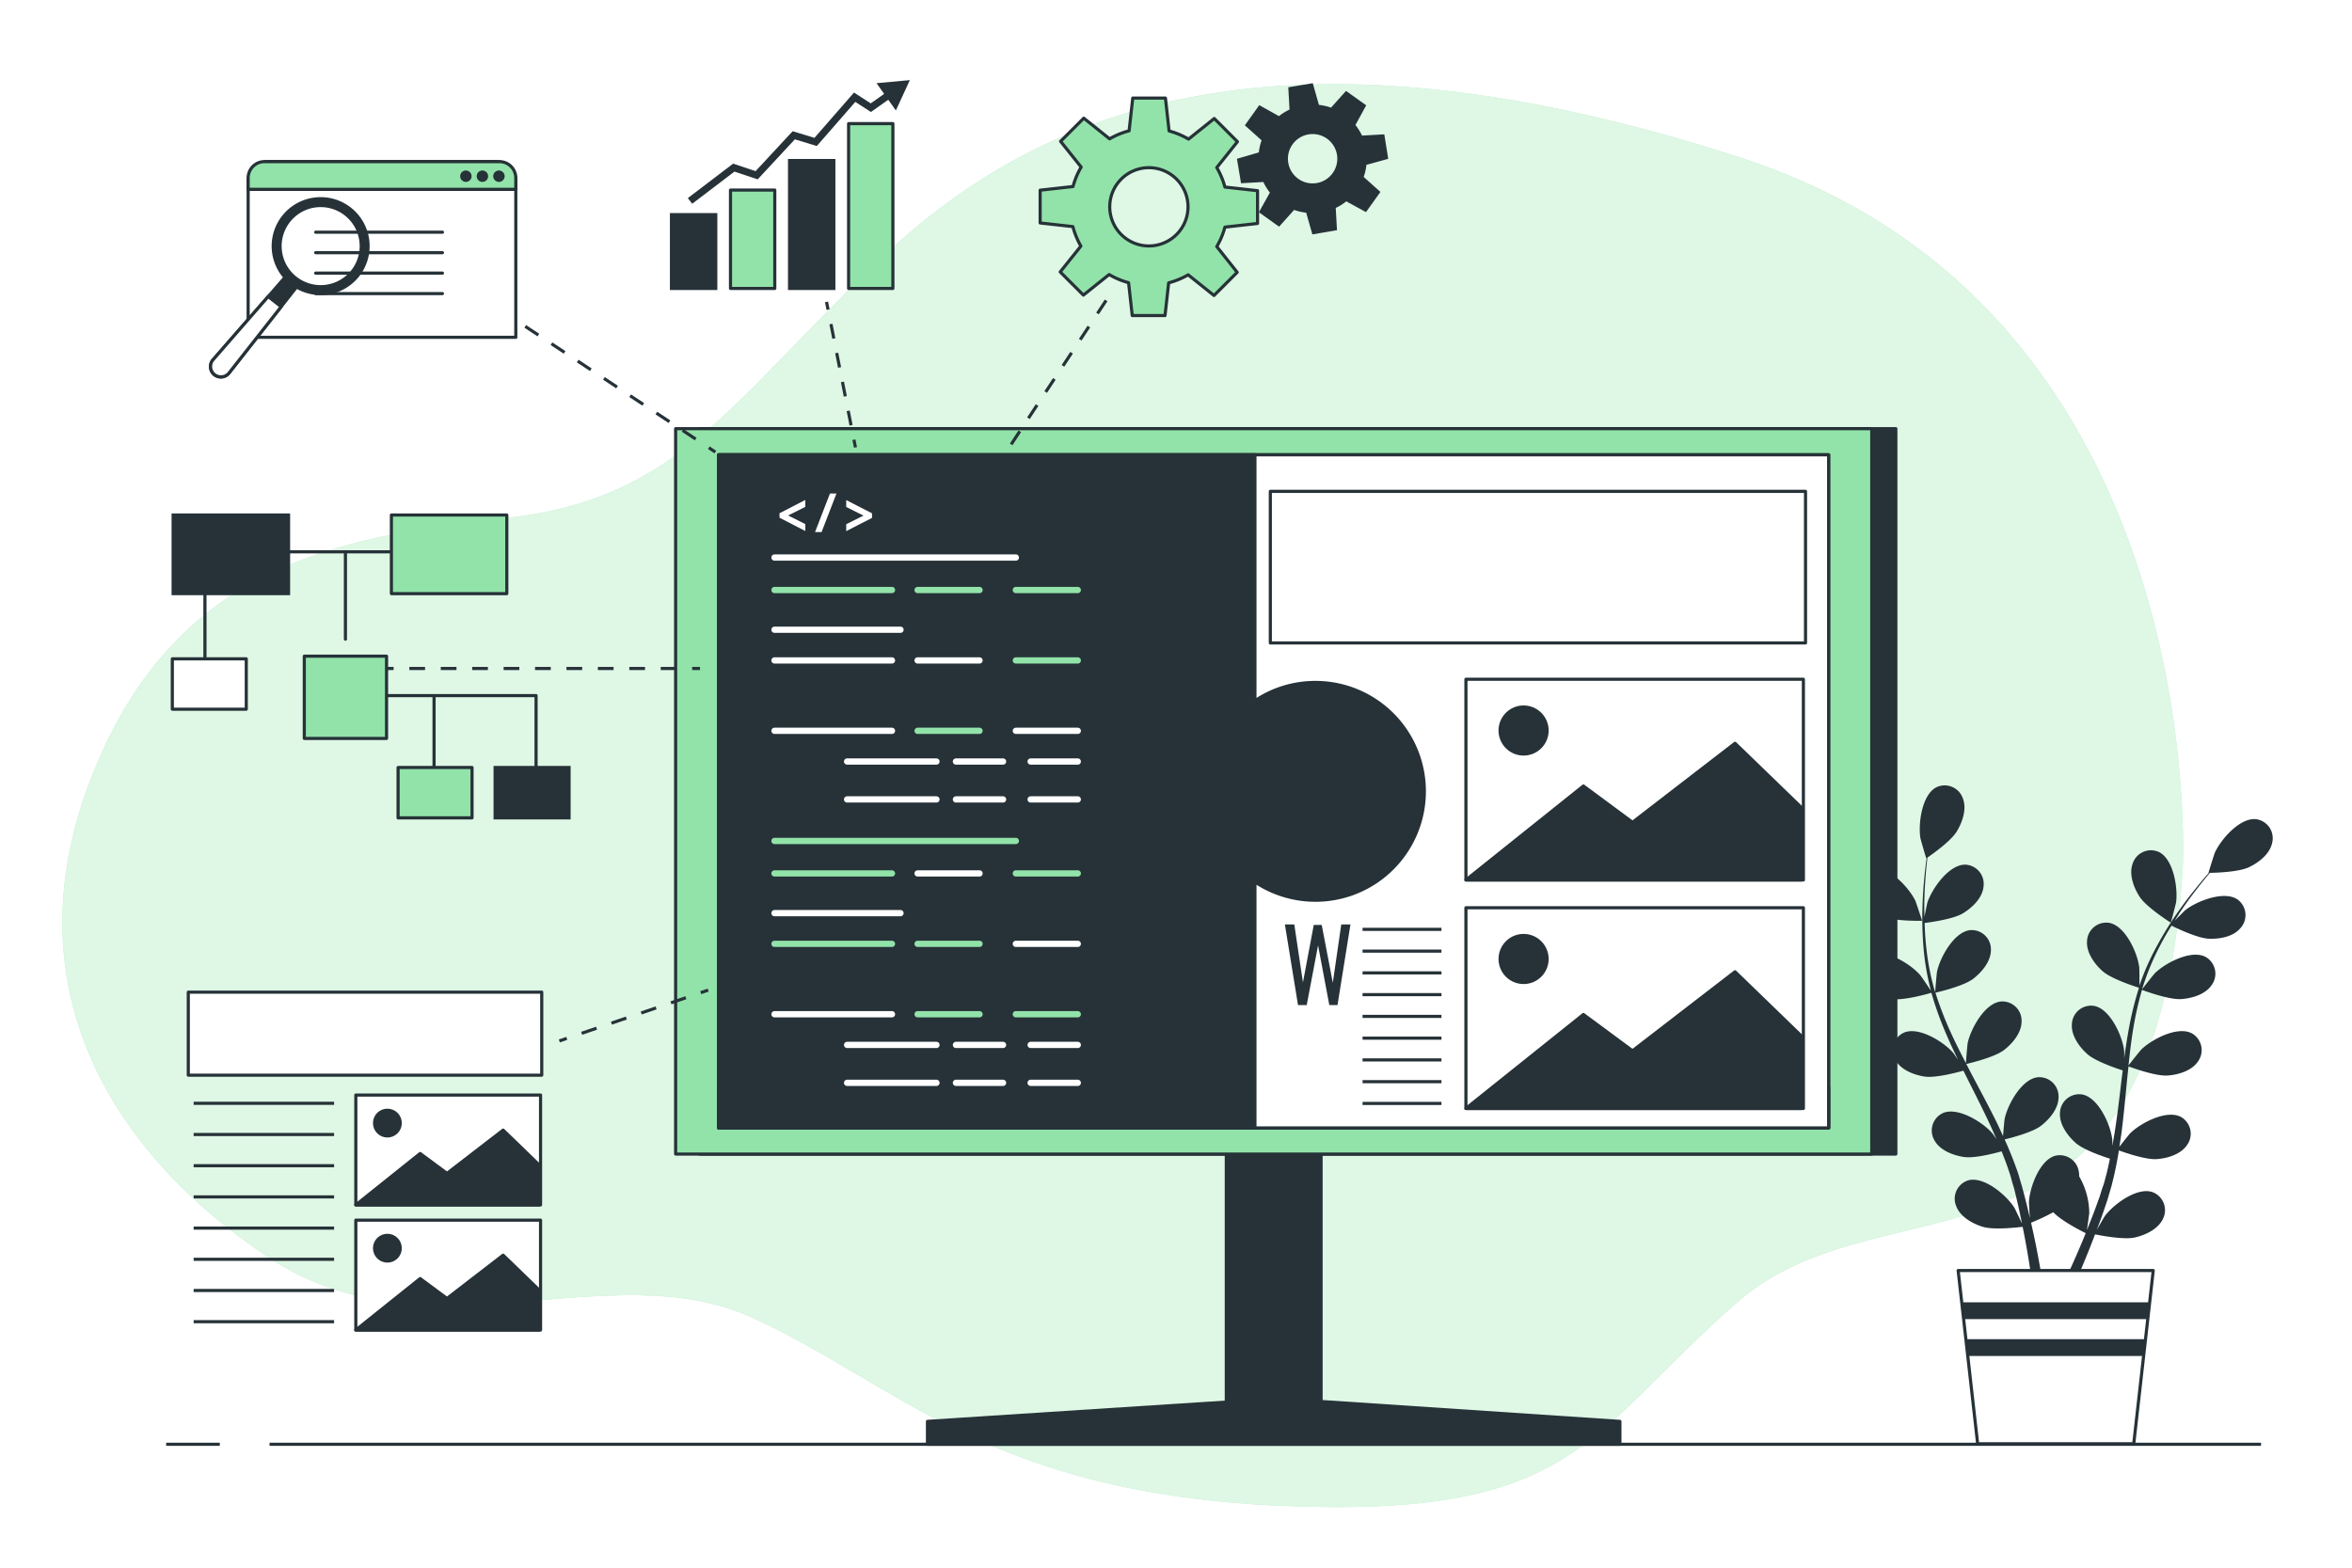 <svg class="animated" id="freepik_stories-software-integration" xmlns="http://www.w3.org/2000/svg" viewBox="0 0 750 500" version="1.1" xmlns:xlink="http://www.w3.org/1999/xlink" xmlns:svgjs="http://svgjs.com/svgjs"><style>svg#freepik_stories-software-integration:not(.animated) .animable {opacity: 0;}svg#freepik_stories-software-integration.animated #freepik--background-simple--inject-16 {animation: 1.1s 1 forwards cubic-bezier(.36,-0.01,.5,1.38) slideDown;animation-delay: 0s;}            @keyframes slideDown {                0% {                    opacity: 0;                    transform: translateY(-30px);                }                100% {                    opacity: 1;                    transform: translateY(0);                }            }        </style><g id="freepik--background-simple--inject-16" class="animable animator-active" style="transform-origin: 358.016px 253.761px;"><path d="M696,277.29s10-178-141-227-227-13-275,33-64,76-119,82-106,16-132,83,7,120,57,153,108-2,154,19,75,56,169,60,97-23,145-65S687,417.29,696,277.29Z" style="fill: rgb(146, 227, 169); transform-origin: 358.016px 253.761px;" id="elblkvfmlhpfr" class="animable"></path><g id="elsn1zu9paky"><path d="M696,277.29s10-178-141-227-227-13-275,33-64,76-119,82-106,16-132,83,7,120,57,153,108-2,154,19,75,56,169,60,97-23,145-65S687,417.29,696,277.29Z" style="fill: rgb(255, 255, 255); opacity: 0.7; transform-origin: 358.016px 253.761px;" class="animable"></path></g></g><g id="freepik--Plant--inject-16" class="animable" style="transform-origin: 658.455px 355.499px;"><path d="M600.09,292.26c3.73,1.62,12.83,1.42,12.84,1.42s-2-6-2.13-6.32c-2-4.18-8.32-11.08-13.46-10.39a6.15,6.15,0,0,0-4.93,7.7C593.27,288.23,596.92,290.87,600.09,292.26Z" style="fill: rgb(38, 50, 56); transform-origin: 602.56px 285.305px;" id="elp0ckp3vo11d" class="animable"></path><path d="M603.24,318.63c3.86.57,12-1.79,12.63-2a108.6,108.6,0,0,0,4.93,13.64c1.11,2.58,2.32,5.16,3.56,7.72-.74-1.09-1.41-2.05-1.52-2.18-3-3.5-10.94-8.49-15.72-6.46a6.14,6.14,0,0,0-2.72,8.72c1.76,3.21,6,4.8,9.41,5.3s10.44-1.37,12.28-1.89c.49,1,1,2,1.46,2.94,2.35,4.69,4.72,9.35,6.9,14,.77,1.64,1.47,3.28,2.17,4.92-.66-1-1.22-1.77-1.32-1.89-3-3.5-10.95-8.49-15.72-6.46a6.14,6.14,0,0,0-2.72,8.72c1.76,3.21,6,4.8,9.41,5.3s9.76-1.19,12-1.8c.67,1.7,1.34,3.41,1.92,5.08.36,1.16.8,2.25,1.1,3.42s.64,2.32,1,3.46c.53,2.21,1.1,4.5,1.56,6.67.33,1.51.62,3,.92,4.41-.75-1.64-2.28-4.81-2.43-5.06-2.47-3.93-9.54-10-14.57-8.77a6.13,6.13,0,0,0-4,8.21c1.25,3.43,5.19,5.64,8.49,6.65,3.65,1.12,11.71.1,12.72,0,.48,2.41.93,4.75,1.32,7,.86,4.9,1.51,9.3,2,13h3.4c-.59-3.85-1.37-8.44-2.39-13.59-.48-2.45-1.05-5.05-1.65-7.72a68.82,68.82,0,0,0,7.09-3.34c2.66,2.87,9.46,6.24,10.34,6.67-.92,2.27-1.84,4.48-2.75,6.55-1.88,4.33-3.67,8.17-5.24,11.43h3.67c1.36-3,2.85-6.44,4.4-10.24.95-2.3,1.92-4.79,2.89-7.35,1,.2,9,1.82,12.68,1,3.38-.76,7.47-2.67,9-6a6.15,6.15,0,0,0-3.39-8.49c-4.92-1.65-12.42,3.93-15.17,7.66-.17.22-1.66,2.8-2.58,4.45.39-1,.79-2.06,1.18-3.15.78-2.14,1.5-4.29,2.28-6.61l1-3.44c.37-1.14.61-2.39.93-3.59.66-2.81,1.2-5.69,1.69-8.6,1.87.69,8.56,3,12,2.77s7.78-1.51,9.78-4.58a6.14,6.14,0,0,0-2.06-8.9c-4.61-2.38-12.88,2-16.16,5.27-.21.21-2.3,2.82-3.42,4.27.27-1.75.56-3.5.78-5.28.64-5.14,1.12-10.37,1.63-15.58.15-1.6.33-3.19.5-4.78.66.25,8.56,3.19,12.44,2.92,3.45-.24,7.78-1.51,9.78-4.58a6.14,6.14,0,0,0-2.07-8.9c-4.61-2.38-12.87,2-16.15,5.27-.25.25-3.26,4-4,5,.37-3.5.77-7,1.3-10.41a108.93,108.93,0,0,1,3-13.7c.31.12,8.54,3.22,12.52,2.94,3.45-.24,7.78-1.51,9.78-4.58a6.15,6.15,0,0,0-2.07-8.9c-4.61-2.38-12.87,2-16.16,5.27-.25.26-3.49,4.31-4,5.08.08-.26.13-.54.21-.79a79.58,79.58,0,0,1,5.42-13c1.18-2.31,2.44-4.45,3.71-6.5,1.47.73,8.24,4,11.85,4.16s7.9-.64,10.22-3.47a6.15,6.15,0,0,0-1.07-9.08c-4.32-2.87-13,.58-16.64,3.47-.2.16-2,2-3.33,3.32.58-.92,1.17-1.88,1.75-2.75,2.17-3.27,4.36-6.13,6.32-8.64,1.12-1.42,2.17-2.69,3.16-3.86,1.82,0,9.16-.25,12.37-1.76s6.71-4.21,7.47-7.8a6.13,6.13,0,0,0-5.13-7.55c-5.16-.56-11.29,6.51-13.17,10.74-.16.37-2.05,6.38-2,6.38h.11c-1,1.1-2,2.3-3.11,3.64-2,2.48-4.28,5.29-6.53,8.53A110.24,110.24,0,0,0,688,301.33a80.48,80.48,0,0,0-5.78,13c0,.05,0,.11,0,.17,0-1.52,0-5.77-.08-6.1-.59-4.59-4.44-13.12-9.55-14.06a6.14,6.14,0,0,0-7.08,5.77c-.29,3.65,2.35,7.3,4.93,9.61,2.91,2.6,11,5.11,11.63,5.31a108.3,108.3,0,0,0-3.41,14.1c-.49,2.77-.91,5.58-1.29,8.4,0-1.31,0-2.49-.06-2.65-.6-4.59-4.45-13.12-9.55-14.06a6.13,6.13,0,0,0-7.08,5.77c-.3,3.65,2.35,7.3,4.93,9.61s9.46,4.62,11.28,5.2c-.14,1.09-.28,2.17-.41,3.25-.62,5.21-1.22,10.41-2,15.49-.26,1.79-.59,3.54-.9,5.3,0-1.17,0-2.15-.07-2.3-.59-4.6-4.44-13.12-9.54-14.07a6.15,6.15,0,0,0-7.09,5.78c-.29,3.65,2.35,7.3,4.93,9.61s8.8,4.39,11,5.09c-.38,1.79-.76,3.58-1.2,5.3-.34,1.16-.57,2.31-1,3.46s-.74,2.28-1.1,3.41c-.78,2.14-1.57,4.36-2.39,6.43-.55,1.44-1.11,2.81-1.66,4.18.28-1.77.76-5.27.76-5.57A23.87,23.87,0,0,0,663,375.18a7.71,7.71,0,0,0-.09-1.36,6.14,6.14,0,0,0-7.51-5.21c-5,1.34-8.19,10.14-8.42,14.76,0,.28.16,3.25.3,5.13-.25-1.09-.48-2.15-.75-3.27-.53-2.22-1.12-4.41-1.75-6.78-.34-1.13-.68-2.28-1-3.43s-.81-2.33-1.22-3.51c-1-2.71-2.12-5.41-3.33-8.1,1.94-.47,8.81-2.22,11.57-4.33s5.65-5.55,5.63-9.22a6.14,6.14,0,0,0-6.63-6.28c-5.16.56-9.64,8.77-10.57,13.31-.06.28-.37,3.61-.5,5.45-.74-1.62-1.46-3.23-2.26-4.84-2.31-4.64-4.79-9.27-7.24-13.89-.75-1.42-1.48-2.84-2.22-4.26.69-.16,8.9-2.06,12-4.43,2.74-2.11,5.66-5.56,5.63-9.22a6.14,6.14,0,0,0-6.63-6.28c-5.16.56-9.63,8.77-10.57,13.31-.07.34-.5,5.14-.55,6.36-1.63-3.13-3.22-6.26-4.66-9.41a108.49,108.49,0,0,1-5.06-13.07c.32-.08,8.89-2,12.06-4.45,2.74-2.11,5.65-5.56,5.63-9.22a6.14,6.14,0,0,0-6.63-6.28c-5.16.56-9.64,8.77-10.57,13.31-.08.36-.54,5.51-.55,6.45-.09-.25-.2-.51-.27-.77a78.79,78.79,0,0,1-2.63-13.81c-.29-2.58-.42-5.06-.49-7.47,1.63-.2,9.09-1.19,12.18-3.06s6.23-4.9,6.6-8.54a6.14,6.14,0,0,0-5.89-7c-5.19,0-10.54,7.67-12,12.07-.08.24-.6,2.77-.95,4.61,0-1.09-.06-2.21-.05-3.26,0-3.92.25-7.51.5-10.69.15-1.81.33-3.44.51-5,1.5-1,7.5-5.27,9.34-8.3s3.28-7.22,1.93-10.62a6.13,6.13,0,0,0-8.45-3.47c-4.61,2.38-5.82,11.65-5.06,16.22.07.4,1.81,6.45,1.89,6.4l.09-.06c-.2,1.46-.4,3-.59,4.75-.31,3.18-.64,6.78-.73,10.72a111,111,0,0,0,.3,12.72,79.36,79.36,0,0,0,2.36,14c0,.05,0,.11.05.16-.82-1.28-3.22-4.79-3.43-5-3-3.5-10.95-8.49-15.72-6.46a6.14,6.14,0,0,0-2.72,8.72C595.59,316.55,599.81,318.13,603.24,318.63Z" style="fill: rgb(38, 50, 56); transform-origin: 658.869px 330.889px;" id="elcaom49n0ua4" class="animable"></path><path d="M692.19,294.26c.08.05,1.66-6.05,1.71-6.45.64-4.58-.82-13.82-5.49-16.08a6.13,6.13,0,0,0-8.35,3.7c-1.26,3.44.33,7.66,2.21,10.57C684.48,289.41,692.19,294.26,692.19,294.26Z" style="fill: rgb(38, 50, 56); transform-origin: 686.826px 282.725px;" id="elqo5ejsiv1p" class="animable"></path><polygon points="680.4 460.5 630.63 460.5 624.41 405.22 686.62 405.22 680.4 460.5" style="fill: rgb(255, 255, 255); stroke: rgb(38, 50, 56); stroke-linecap: round; stroke-linejoin: round; transform-origin: 655.515px 432.86px;" id="elazb15qllcsd" class="animable"></polygon><polygon points="625.55 415.35 626.15 420.71 684.88 420.71 685.48 415.35 625.55 415.35" style="fill: rgb(38, 50, 56); transform-origin: 655.515px 418.03px;" id="el5gu2aau6h26" class="animable"></polygon><polygon points="683.55 432.49 684.15 427.13 626.87 427.13 627.48 432.49 683.55 432.49" style="fill: rgb(38, 50, 56); transform-origin: 655.51px 429.81px;" id="el2dtncehwtul" class="animable"></polygon></g><g id="freepik--Device--inject-16" class="animable" style="transform-origin: 409.99px 298.68px;"><rect x="391.04" y="337.85" width="30.22" height="121.93" style="fill: rgb(38, 50, 56); stroke: rgb(38, 50, 56); stroke-linecap: round; stroke-linejoin: round; transform-origin: 406.15px 398.815px;" id="elpx5kxhqo2kl" class="animable"></rect><rect x="223.12" y="136.72" width="381.42" height="231.35" style="fill: rgb(38, 50, 56); stroke: rgb(38, 50, 56); stroke-linecap: round; stroke-linejoin: round; transform-origin: 413.83px 252.395px;" id="elplwledi6oo8" class="animable"></rect><rect x="215.44" y="136.72" width="381.42" height="231.35" style="fill: rgb(146, 227, 169); stroke: rgb(38, 50, 56); stroke-linecap: round; stroke-linejoin: round; transform-origin: 406.15px 252.395px;" id="elbs0lgxabuqp" class="animable"></rect><rect x="229.18" y="145.05" width="353.93" height="214.68" style="fill: rgb(255, 255, 255); stroke: rgb(38, 50, 56); stroke-linecap: round; stroke-linejoin: round; transform-origin: 406.145px 252.39px;" id="eloe14hzz6alf" class="animable"></rect><rect x="229.18" y="346.81" width="353.93" height="12.93" style="fill: rgb(255, 255, 255); stroke: rgb(38, 50, 56); stroke-linecap: round; stroke-linejoin: round; transform-origin: 406.145px 353.275px;" id="elgwic6hzwlq4" class="animable"></rect><polygon points="407.8 446.1 295.75 453.34 295.75 460.64 516.55 460.64 516.55 453.34 407.8 446.1" style="fill: rgb(38, 50, 56); stroke: rgb(38, 50, 56); stroke-linecap: round; stroke-linejoin: round; transform-origin: 406.15px 453.37px;" id="elucwy5avyp8d" class="animable"></polygon><rect x="229.18" y="145.05" width="353.93" height="214.68" style="fill: rgb(255, 255, 255); stroke: rgb(38, 50, 56); stroke-linecap: round; stroke-linejoin: round; transform-origin: 406.145px 252.39px;" id="el809fvnfknmn" class="animable"></rect><rect x="405.08" y="156.71" width="170.66" height="48.35" style="fill: rgb(255, 255, 255); stroke: rgb(38, 50, 56); stroke-linecap: round; stroke-linejoin: round; transform-origin: 490.41px 180.885px;" id="elaz26zwztq4q" class="animable"></rect><rect x="467.45" y="216.64" width="107.61" height="64.02" style="fill: rgb(255, 255, 255); stroke: rgb(38, 50, 56); stroke-linecap: round; stroke-linejoin: round; transform-origin: 521.255px 248.65px;" id="elxq1f45uhbe" class="animable"></rect><polygon points="467.45 280.66 504.91 250.69 520.57 262.27 553.26 237.07 574.37 257.5 574.37 280.66 467.45 280.66" style="fill: rgb(38, 50, 56); stroke: rgb(38, 50, 56); stroke-linecap: round; stroke-linejoin: round; transform-origin: 520.91px 258.865px;" id="elum808s4yj3b" class="animable"></polygon><path d="M493.33,233a7.49,7.49,0,1,1-7.49-7.5A7.5,7.5,0,0,1,493.33,233Z" style="fill: rgb(38, 50, 56); stroke: rgb(38, 50, 56); stroke-linecap: round; stroke-linejoin: round; transform-origin: 485.84px 232.99px;" id="elpaoyw2seuk" class="animable"></path><rect x="467.45" y="289.51" width="107.61" height="64.02" style="fill: rgb(255, 255, 255); stroke: rgb(38, 50, 56); stroke-linecap: round; stroke-linejoin: round; transform-origin: 521.255px 321.52px;" id="el9hrc6wzptqs" class="animable"></rect><polygon points="467.45 353.53 504.91 323.56 520.57 335.14 553.26 309.94 574.37 330.38 574.37 353.53 467.45 353.53" style="fill: rgb(38, 50, 56); stroke: rgb(38, 50, 56); stroke-linecap: round; stroke-linejoin: round; transform-origin: 520.91px 331.735px;" id="el1h285nzxzsz" class="animable"></polygon><path d="M493.33,305.86a7.49,7.49,0,1,1-7.49-7.49A7.5,7.5,0,0,1,493.33,305.86Z" style="fill: rgb(38, 50, 56); stroke: rgb(38, 50, 56); stroke-linecap: round; stroke-linejoin: round; transform-origin: 485.84px 305.86px;" id="elcrc68qhrpxa" class="animable"></path><path d="M413.91,320.57l-4.19-25.72h3l2.76,18.48L418.93,295h2.54L425,313.43l2.7-18.58h2.93l-4.13,25.72h-2.61l-3.59-19.05-3.62,19.05Z" style="fill: rgb(38, 50, 56); transform-origin: 420.175px 307.71px;" id="elpu9idgr0sf" class="animable"></path><line x1="434.49" y1="296.41" x2="459.65" y2="296.41" style="fill: none; stroke: rgb(38, 50, 56); stroke-miterlimit: 10; transform-origin: 447.07px 296.41px;" id="elsijjk31iud" class="animable"></line><line x1="434.49" y1="303.35" x2="459.65" y2="303.35" style="fill: none; stroke: rgb(38, 50, 56); stroke-miterlimit: 10; transform-origin: 447.07px 303.35px;" id="elo7p8jxhoy8c" class="animable"></line><line x1="434.49" y1="310.29" x2="459.65" y2="310.29" style="fill: none; stroke: rgb(38, 50, 56); stroke-miterlimit: 10; transform-origin: 447.07px 310.29px;" id="el6rxo8goyu5m" class="animable"></line><line x1="434.49" y1="317.23" x2="459.65" y2="317.23" style="fill: none; stroke: rgb(38, 50, 56); stroke-miterlimit: 10; transform-origin: 447.07px 317.23px;" id="el3nyllggli0b" class="animable"></line><line x1="434.49" y1="324.17" x2="459.65" y2="324.17" style="fill: none; stroke: rgb(38, 50, 56); stroke-miterlimit: 10; transform-origin: 447.07px 324.17px;" id="elkhm8xz1zdqr" class="animable"></line><line x1="434.49" y1="331.11" x2="459.65" y2="331.11" style="fill: none; stroke: rgb(38, 50, 56); stroke-miterlimit: 10; transform-origin: 447.07px 331.11px;" id="elrump8fmql" class="animable"></line><line x1="434.49" y1="338.05" x2="459.65" y2="338.05" style="fill: none; stroke: rgb(38, 50, 56); stroke-miterlimit: 10; transform-origin: 447.07px 338.05px;" id="elq71huu2iamb" class="animable"></line><line x1="434.49" y1="344.99" x2="459.65" y2="344.99" style="fill: none; stroke: rgb(38, 50, 56); stroke-miterlimit: 10; transform-origin: 447.07px 344.99px;" id="eltntbshpobeo" class="animable"></line><line x1="434.49" y1="351.93" x2="459.65" y2="351.93" style="fill: none; stroke: rgb(38, 50, 56); stroke-miterlimit: 10; transform-origin: 447.07px 351.93px;" id="el9dopfsd3i5t" class="animable"></line><path d="M419.47,217.66a34.55,34.55,0,0,0-19.3,5.86V145.05h-171V359.73h171V281.27a34.73,34.73,0,1,0,19.3-63.61Z" style="fill: rgb(38, 50, 56); stroke: rgb(38, 50, 56); stroke-linecap: round; stroke-linejoin: round; transform-origin: 341.68px 252.39px;" id="elkfo3qzuy9li" class="animable"></path><line x1="246.97" y1="177.82" x2="323.93" y2="177.82" style="fill: none; stroke: rgb(255, 255, 255); stroke-linecap: round; stroke-linejoin: round; stroke-width: 2px; transform-origin: 285.45px 177.82px;" id="eljuo5q8wcq0c" class="animable"></line><line x1="246.97" y1="200.85" x2="287.15" y2="200.85" style="fill: none; stroke: rgb(255, 255, 255); stroke-linecap: round; stroke-linejoin: round; stroke-width: 2px; transform-origin: 267.06px 200.85px;" id="elug5s8r1l8dp" class="animable"></line><line x1="246.97" y1="188.18" x2="284.43" y2="188.18" style="fill: none; stroke: rgb(146, 227, 169); stroke-linecap: round; stroke-linejoin: round; stroke-width: 2px; transform-origin: 265.7px 188.18px;" id="ellnlhpvg2g6" class="animable"></line><line x1="292.6" y1="188.18" x2="312.35" y2="188.18" style="fill: none; stroke: rgb(146, 227, 169); stroke-linecap: round; stroke-linejoin: round; stroke-width: 2px; transform-origin: 302.475px 188.18px;" id="elj7iqdey7dr" class="animable"></line><line x1="323.93" y1="188.18" x2="343.68" y2="188.18" style="fill: none; stroke: rgb(146, 227, 169); stroke-linecap: round; stroke-linejoin: round; stroke-width: 2px; transform-origin: 333.805px 188.18px;" id="el0qzz2xids1g" class="animable"></line><line x1="246.97" y1="210.64" x2="284.43" y2="210.64" style="fill: none; stroke: rgb(255, 255, 255); stroke-linecap: round; stroke-linejoin: round; stroke-width: 2px; transform-origin: 265.7px 210.64px;" id="eloyl3xpviad" class="animable"></line><line x1="292.6" y1="210.64" x2="312.35" y2="210.64" style="fill: none; stroke: rgb(255, 255, 255); stroke-linecap: round; stroke-linejoin: round; stroke-width: 2px; transform-origin: 302.475px 210.64px;" id="elasp4kcnzsvg" class="animable"></line><line x1="323.93" y1="210.64" x2="343.68" y2="210.64" style="fill: none; stroke: rgb(146, 227, 169); stroke-linecap: round; stroke-linejoin: round; stroke-width: 2px; transform-origin: 333.805px 210.64px;" id="elsa49gc0a2x" class="animable"></line><line x1="246.97" y1="233.09" x2="284.43" y2="233.09" style="fill: none; stroke: rgb(255, 255, 255); stroke-linecap: round; stroke-linejoin: round; stroke-width: 2px; transform-origin: 265.7px 233.09px;" id="eld8jfccz7ccs" class="animable"></line><line x1="292.6" y1="233.09" x2="312.35" y2="233.09" style="fill: none; stroke: rgb(146, 227, 169); stroke-linecap: round; stroke-linejoin: round; stroke-width: 2px; transform-origin: 302.475px 233.09px;" id="el2nw0o2rg82j" class="animable"></line><line x1="323.93" y1="233.09" x2="343.68" y2="233.09" style="fill: none; stroke: rgb(255, 255, 255); stroke-linecap: round; stroke-linejoin: round; stroke-width: 2px; transform-origin: 333.805px 233.09px;" id="el6d72wdslkq" class="animable"></line><line x1="270.12" y1="242.88" x2="298.61" y2="242.88" style="fill: none; stroke: rgb(255, 255, 255); stroke-linecap: round; stroke-linejoin: round; stroke-width: 2px; transform-origin: 284.365px 242.88px;" id="elbubffzv87b" class="animable"></line><line x1="304.83" y1="242.88" x2="319.85" y2="242.88" style="fill: none; stroke: rgb(255, 255, 255); stroke-linecap: round; stroke-linejoin: round; stroke-width: 2px; transform-origin: 312.34px 242.88px;" id="elr64h3ggbydq" class="animable"></line><line x1="328.65" y1="242.88" x2="343.68" y2="242.88" style="fill: none; stroke: rgb(255, 255, 255); stroke-linecap: round; stroke-linejoin: round; stroke-width: 2px; transform-origin: 336.165px 242.88px;" id="elg5mhyiq6pab" class="animable"></line><line x1="270.12" y1="254.97" x2="298.61" y2="254.97" style="fill: none; stroke: rgb(255, 255, 255); stroke-linecap: round; stroke-linejoin: round; stroke-width: 2px; transform-origin: 284.365px 254.97px;" id="elcugnkr33k5" class="animable"></line><line x1="304.83" y1="254.97" x2="319.85" y2="254.97" style="fill: none; stroke: rgb(255, 255, 255); stroke-linecap: round; stroke-linejoin: round; stroke-width: 2px; transform-origin: 312.34px 254.97px;" id="elz9etp7drrk" class="animable"></line><line x1="328.65" y1="254.97" x2="343.68" y2="254.97" style="fill: none; stroke: rgb(255, 255, 255); stroke-linecap: round; stroke-linejoin: round; stroke-width: 2px; transform-origin: 336.165px 254.97px;" id="eljffglyrkw9" class="animable"></line><line x1="246.97" y1="268.21" x2="323.93" y2="268.21" style="fill: none; stroke: rgb(146, 227, 169); stroke-linecap: round; stroke-linejoin: round; stroke-width: 2px; transform-origin: 285.45px 268.21px;" id="eljmajlrhvnxp" class="animable"></line><line x1="246.97" y1="291.24" x2="287.15" y2="291.24" style="fill: none; stroke: rgb(255, 255, 255); stroke-linecap: round; stroke-linejoin: round; stroke-width: 2px; transform-origin: 267.06px 291.24px;" id="elt8exi7cpb3d" class="animable"></line><line x1="246.97" y1="278.57" x2="284.43" y2="278.57" style="fill: none; stroke: rgb(146, 227, 169); stroke-linecap: round; stroke-linejoin: round; stroke-width: 2px; transform-origin: 265.7px 278.57px;" id="el26yuzfxv8r2" class="animable"></line><line x1="292.6" y1="278.57" x2="312.35" y2="278.57" style="fill: none; stroke: rgb(255, 255, 255); stroke-linecap: round; stroke-linejoin: round; stroke-width: 2px; transform-origin: 302.475px 278.57px;" id="elqhh4rhxenr8" class="animable"></line><line x1="323.93" y1="278.57" x2="343.68" y2="278.57" style="fill: none; stroke: rgb(146, 227, 169); stroke-linecap: round; stroke-linejoin: round; stroke-width: 2px; transform-origin: 333.805px 278.57px;" id="elc8h9u9f5ggj" class="animable"></line><line x1="246.97" y1="301.03" x2="284.43" y2="301.03" style="fill: none; stroke: rgb(146, 227, 169); stroke-linecap: round; stroke-linejoin: round; stroke-width: 2px; transform-origin: 265.7px 301.03px;" id="elf80td63h57m" class="animable"></line><line x1="292.6" y1="301.03" x2="312.35" y2="301.03" style="fill: none; stroke: rgb(146, 227, 169); stroke-linecap: round; stroke-linejoin: round; stroke-width: 2px; transform-origin: 302.475px 301.03px;" id="elztdpa1gp6pp" class="animable"></line><line x1="323.93" y1="301.03" x2="343.68" y2="301.03" style="fill: none; stroke: rgb(255, 255, 255); stroke-linecap: round; stroke-linejoin: round; stroke-width: 2px; transform-origin: 333.805px 301.03px;" id="eli7qzqrbxz17" class="animable"></line><line x1="246.97" y1="323.48" x2="284.43" y2="323.48" style="fill: none; stroke: rgb(255, 255, 255); stroke-linecap: round; stroke-linejoin: round; stroke-width: 2px; transform-origin: 265.7px 323.48px;" id="elheyugl2q6or" class="animable"></line><line x1="292.6" y1="323.48" x2="312.35" y2="323.48" style="fill: none; stroke: rgb(146, 227, 169); stroke-linecap: round; stroke-linejoin: round; stroke-width: 2px; transform-origin: 302.475px 323.48px;" id="el1zuk0ilz80wi" class="animable"></line><line x1="323.93" y1="323.48" x2="343.68" y2="323.48" style="fill: none; stroke: rgb(146, 227, 169); stroke-linecap: round; stroke-linejoin: round; stroke-width: 2px; transform-origin: 333.805px 323.48px;" id="elkkfyphu1h3s" class="animable"></line><line x1="270.12" y1="333.27" x2="298.61" y2="333.27" style="fill: none; stroke: rgb(255, 255, 255); stroke-linecap: round; stroke-linejoin: round; stroke-width: 2px; transform-origin: 284.365px 333.27px;" id="elgfz031f7hpq" class="animable"></line><line x1="304.83" y1="333.27" x2="319.85" y2="333.27" style="fill: none; stroke: rgb(255, 255, 255); stroke-linecap: round; stroke-linejoin: round; stroke-width: 2px; transform-origin: 312.34px 333.27px;" id="elriswpp7jgmd" class="animable"></line><line x1="328.65" y1="333.27" x2="343.68" y2="333.27" style="fill: none; stroke: rgb(255, 255, 255); stroke-linecap: round; stroke-linejoin: round; stroke-width: 2px; transform-origin: 336.165px 333.27px;" id="elg2ma4yg4zkh" class="animable"></line><line x1="270.12" y1="345.36" x2="298.61" y2="345.36" style="fill: none; stroke: rgb(255, 255, 255); stroke-linecap: round; stroke-linejoin: round; stroke-width: 2px; transform-origin: 284.365px 345.36px;" id="elkgd5siar2lb" class="animable"></line><line x1="304.83" y1="345.36" x2="319.85" y2="345.36" style="fill: none; stroke: rgb(255, 255, 255); stroke-linecap: round; stroke-linejoin: round; stroke-width: 2px; transform-origin: 312.34px 345.36px;" id="elv6ssh6sp4xq" class="animable"></line><line x1="328.65" y1="345.36" x2="343.68" y2="345.36" style="fill: none; stroke: rgb(255, 255, 255); stroke-linecap: round; stroke-linejoin: round; stroke-width: 2px; transform-origin: 336.165px 345.36px;" id="elgxpev5yu42v" class="animable"></line><path d="M249.07,164l7.23-3.73v1.08l-6.09,3.06v0l6.09,3.05v1.08l-7.23-3.73Z" style="fill: rgb(255, 255, 255); stroke: rgb(255, 255, 255); stroke-miterlimit: 10; transform-origin: 252.685px 164.405px;" id="el89k3vh2ryt6" class="animable"></path><path d="M260.63,169.2,265,157.9H266l-4.36,11.3Z" style="fill: rgb(255, 255, 255); stroke: rgb(255, 255, 255); stroke-miterlimit: 10; transform-origin: 263.315px 163.55px;" id="elkw1vgo8f84" class="animable"></path><path d="M277.57,164.87l-7.23,3.71V167.5l6.14-3.05v0l-6.14-3.06v-1.08l7.23,3.71Z" style="fill: rgb(255, 255, 255); stroke: rgb(255, 255, 255); stroke-miterlimit: 10; transform-origin: 273.955px 164.445px;" id="el3uiyfgvtqbe" class="animable"></path></g><g id="freepik--Gears--inject-16" class="animable" style="transform-origin: 382.24px 84.465px;"><line x1="352.72" y1="95.81" x2="322.37" y2="141.83" style="fill: none; stroke: rgb(38, 50, 56); stroke-miterlimit: 10; stroke-dasharray: 5; transform-origin: 337.545px 118.82px;" id="ela0rip2emz" class="animable"></line><path d="M401,71.27V60.82L390.6,59.66A25.39,25.39,0,0,0,388,53.44l6.59-8.25-7.39-7.39L379,44.37a25,25,0,0,0-6.2-2.6l-1.17-10.49H361.21l-1.16,10.44a25,25,0,0,0-6.22,2.56l-8.24-6.59-7.39,7.39,6.56,8.21a25,25,0,0,0-2.6,6.2l-10.48,1.17V71.11l10.43,1.16a25.39,25.39,0,0,0,2.56,6.22l-6.59,8.24,7.39,7.39,8.21-6.56a25,25,0,0,0,6.2,2.6l1.17,10.48H371.5l1.16-10.43a25.39,25.39,0,0,0,6.22-2.56l8.24,6.59,7.39-7.39L388,78.64a25,25,0,0,0,2.6-6.2Zm-34.68,7.17A12.48,12.48,0,1,1,378.83,66,12.48,12.48,0,0,1,366.35,78.44Z" style="fill: rgb(146, 227, 169); stroke: rgb(38, 50, 56); stroke-linecap: round; stroke-linejoin: round; transform-origin: 366.34px 65.96px;" id="el6vuwzjk91wi" class="animable"></path><path d="M442.11,50.29,441,43.37l-7,.39a16.52,16.52,0,0,0-2.38-3.83L435,33.74l-5.71-4.08-4.71,5.26a16.34,16.34,0,0,0-4.39-1l-1.94-6.82-6.92,1.16.39,7a16.79,16.79,0,0,0-3.84,2.38l-6.18-3.45-4.08,5.71,5.26,4.71a16.34,16.34,0,0,0-1,4.39L395,51l1.16,6.92,7-.39a16.79,16.79,0,0,0,2.38,3.84l-3.45,6.18,5.71,4.08,4.71-5.26a16.34,16.34,0,0,0,4.39,1l1.94,6.82L425.81,73l-.39-7a16.52,16.52,0,0,0,3.83-2.38L435.44,67l4.08-5.71-5.26-4.71a16.34,16.34,0,0,0,1-4.39Zm-22.17,8.59a8.37,8.37,0,1,1,6.88-9.64A8.38,8.38,0,0,1,419.94,58.88Z" style="fill: rgb(38, 50, 56); stroke: rgb(38, 50, 56); stroke-miterlimit: 10; transform-origin: 418.555px 50.645px;" id="elnktfi47vct" class="animable"></path></g><g id="freepik--Chart--inject-16" class="animable" style="transform-origin: 252.125px 84.125px;"><line x1="263.56" y1="96.29" x2="264.05" y2="98.75" style="fill: none; stroke: rgb(38, 50, 56); stroke-miterlimit: 10; transform-origin: 263.805px 97.52px;" id="el4w3jy7owqy" class="animable"></line><line x1="264.97" y1="103.36" x2="271.84" y2="137.94" style="fill: none; stroke: rgb(38, 50, 56); stroke-miterlimit: 10; stroke-dasharray: 4.701, 4.701; transform-origin: 268.405px 120.65px;" id="eloi27yv7azs" class="animable"></line><line x1="272.3" y1="140.24" x2="272.79" y2="142.7" style="fill: none; stroke: rgb(38, 50, 56); stroke-miterlimit: 10; transform-origin: 272.545px 141.47px;" id="elb4uqoxl4zpv" class="animable"></line><g id="el4p5q7qpecb2"><rect x="270.6" y="39.43" width="14.12" height="52.57" style="fill: rgb(146, 227, 169); stroke: rgb(38, 50, 56); stroke-linecap: round; stroke-linejoin: round; transform-origin: 277.66px 65.715px; transform: rotate(180deg);" class="animable"></rect></g><g id="el2yftojx35c8"><rect x="251.77" y="51.2" width="14.12" height="40.8" style="fill: rgb(38, 50, 56); stroke: rgb(38, 50, 56); stroke-miterlimit: 10; transform-origin: 258.83px 71.6px; transform: rotate(180deg);" class="animable"></rect></g><g id="elfshrmws6fno"><rect x="232.94" y="60.62" width="14.12" height="31.38" style="fill: rgb(146, 227, 169); stroke: rgb(38, 50, 56); stroke-linecap: round; stroke-linejoin: round; transform-origin: 240px 76.31px; transform: rotate(180deg);" class="animable"></rect></g><g id="elvsbjlau83n9"><rect x="214.12" y="68.46" width="14.12" height="23.54" style="fill: rgb(38, 50, 56); stroke: rgb(38, 50, 56); stroke-miterlimit: 10; transform-origin: 221.18px 80.23px; transform: rotate(180deg);" class="animable"></rect></g><polygon points="220.72 64.99 219.34 63.18 233.78 52.19 240.94 54.58 252.76 41.85 259.71 43.97 272.32 29.52 277.66 32.97 283.2 29.05 284.52 30.91 277.72 35.72 272.74 32.5 260.46 46.57 253.46 44.44 241.61 57.2 234.2 54.73 220.72 64.99" style="fill: rgb(38, 50, 56); transform-origin: 251.93px 47.02px;" id="ele6v7qp5obwk" class="animable"></polygon><polygon points="285.67 35.23 290.13 25.55 279.51 26.53 285.67 35.23" style="fill: rgb(38, 50, 56); transform-origin: 284.82px 30.39px;" id="eltadgvjor34k" class="animable"></polygon></g><g id="freepik--Search--inject-16" class="animable" style="transform-origin: 147.608px 97.865px;"><line x1="152.87" y1="94.43" x2="154.95" y2="95.81" style="fill: none; stroke: rgb(38, 50, 56); stroke-miterlimit: 10; transform-origin: 153.91px 95.12px;" id="eli9sryrfisg" class="animable"></line><line x1="159.13" y1="98.57" x2="223.94" y2="141.42" style="fill: none; stroke: rgb(38, 50, 56); stroke-miterlimit: 10; stroke-dasharray: 5.012, 5.012; transform-origin: 191.535px 119.995px;" id="elmx5dxngatkc" class="animable"></line><line x1="226.03" y1="142.8" x2="228.11" y2="144.18" style="fill: none; stroke: rgb(38, 50, 56); stroke-miterlimit: 10; transform-origin: 227.07px 143.49px;" id="eloq16wa4t9w" class="animable"></line><path d="M85.5,51.55h72.6a6.38,6.38,0,0,1,6.38,6.38v49.65a0,0,0,0,1,0,0H79.13a0,0,0,0,1,0,0V57.92A6.38,6.38,0,0,1,85.5,51.55Z" style="fill: rgb(255, 255, 255); stroke: rgb(38, 50, 56); stroke-linecap: round; stroke-linejoin: round; transform-origin: 121.805px 79.565px;" id="eledlkh0zbp5n" class="animable"></path><line x1="100.66" y1="74.06" x2="141.09" y2="74.06" style="fill: none; stroke: rgb(38, 50, 56); stroke-linecap: round; stroke-linejoin: round; transform-origin: 120.875px 74.06px;" id="el14pw9sq7roa" class="animable"></line><line x1="100.66" y1="80.59" x2="141.09" y2="80.59" style="fill: none; stroke: rgb(38, 50, 56); stroke-linecap: round; stroke-linejoin: round; transform-origin: 120.875px 80.59px;" id="elq7idisfl37f" class="animable"></line><line x1="100.66" y1="87.11" x2="141.09" y2="87.11" style="fill: none; stroke: rgb(38, 50, 56); stroke-linecap: round; stroke-linejoin: round; transform-origin: 120.875px 87.11px;" id="el1p0d4n4a4hk" class="animable"></line><line x1="100.66" y1="93.63" x2="141.09" y2="93.63" style="fill: none; stroke: rgb(38, 50, 56); stroke-linecap: round; stroke-linejoin: round; transform-origin: 120.875px 93.63px;" id="el66kuvge1xsl" class="animable"></line><path d="M164.48,60.39V56.77a5.22,5.22,0,0,0-5.22-5.22H84.34a5.21,5.21,0,0,0-5.21,5.22v3.62Z" style="fill: rgb(146, 227, 169); stroke: rgb(38, 50, 56); stroke-linecap: round; stroke-linejoin: round; transform-origin: 121.805px 55.97px;" id="el96yiuon4h1t" class="animable"></path><path d="M149.88,56.2a1.32,1.32,0,1,0-1.31,1.32A1.32,1.32,0,0,0,149.88,56.2Z" style="fill: rgb(38, 50, 56); stroke: rgb(38, 50, 56); stroke-linecap: round; stroke-linejoin: round; transform-origin: 148.56px 56.2px;" id="elr6wk85zicge" class="animable"></path><path d="M155.15,56.2a1.32,1.32,0,1,0-1.32,1.32A1.32,1.32,0,0,0,155.15,56.2Z" style="fill: rgb(38, 50, 56); stroke: rgb(38, 50, 56); stroke-linecap: round; stroke-linejoin: round; transform-origin: 153.83px 56.2px;" id="el86uebszglew" class="animable"></path><path d="M160.42,56.2a1.32,1.32,0,1,0-1.32,1.32A1.32,1.32,0,0,0,160.42,56.2Z" style="fill: rgb(38, 50, 56); stroke: rgb(38, 50, 56); stroke-linecap: round; stroke-linejoin: round; transform-origin: 159.1px 56.2px;" id="elksja8k0ypv8" class="animable"></path><path d="M68.3,119.49h0a3.31,3.31,0,0,1-.38-4.72l24-27.51,3.66,3L73,119A3.3,3.3,0,0,1,68.3,119.49Z" style="fill: rgb(38, 50, 56); stroke: rgb(38, 50, 56); stroke-linejoin: round; transform-origin: 81.343px 103.757px;" id="eljgjxg333r6" class="animable"></path><path d="M85.52,94.58l-17.6,20.19A3.3,3.3,0,1,0,73,119L89.65,97.82Z" style="fill: rgb(255, 255, 255); stroke: rgb(38, 50, 56); stroke-linejoin: round; transform-origin: 78.402px 107.385px;" id="elb5s5yq4ogmd" class="animable"></path><path d="M111.89,66.85a15.12,15.12,0,1,0,2,21.29A15.12,15.12,0,0,0,111.89,66.85ZM94,88.46a12.94,12.94,0,1,1,18.22-1.71A12.94,12.94,0,0,1,94,88.46Z" style="fill: rgb(38, 50, 56); stroke: rgb(38, 50, 56); stroke-linejoin: round; transform-origin: 102.246px 78.495px;" id="elarlz36y6vzs" class="animable"></path></g><g id="freepik--Outline--inject-16" class="animable" style="transform-origin: 139.08px 212.555px;"><line x1="123.01" y1="213.21" x2="125.51" y2="213.21" style="fill: none; stroke: rgb(38, 50, 56); stroke-miterlimit: 10; transform-origin: 124.26px 213.21px;" id="els46mahetwn8" class="animable"></line><line x1="130.53" y1="213.21" x2="218.2" y2="213.21" style="fill: none; stroke: rgb(38, 50, 56); stroke-miterlimit: 10; stroke-dasharray: 5.01, 5.01; transform-origin: 174.365px 213.21px;" id="el6vnnyctbp8d" class="animable"></line><line x1="220.71" y1="213.21" x2="223.21" y2="213.21" style="fill: none; stroke: rgb(38, 50, 56); stroke-miterlimit: 10; transform-origin: 221.96px 213.21px;" id="elhluc7p8fvws" class="animable"></line><line x1="81.88" y1="176" x2="138.41" y2="176" style="fill: none; stroke: rgb(38, 50, 56); stroke-linecap: round; stroke-linejoin: round; transform-origin: 110.145px 176px;" id="elxetvxpeordf" class="animable"></line><line x1="110.15" y1="203.85" x2="110.15" y2="176" style="fill: none; stroke: rgb(38, 50, 56); stroke-linecap: round; stroke-linejoin: round; transform-origin: 110.15px 189.925px;" id="elzuj7hufp7ts" class="animable"></line><line x1="65.35" y1="182.93" x2="65.35" y2="218.16" style="fill: none; stroke: rgb(38, 50, 56); stroke-linecap: round; stroke-linejoin: round; transform-origin: 65.35px 200.545px;" id="elxpqgqy48lnm" class="animable"></line><polyline points="119.75 221.86 170.94 221.86 170.94 252.82" style="fill: none; stroke: rgb(38, 50, 56); stroke-linecap: round; stroke-linejoin: round; transform-origin: 145.345px 237.34px;" id="elp3j9nfaj2rj" class="animable"></polyline><line x1="138.41" y1="222.39" x2="138.41" y2="252.26" style="fill: none; stroke: rgb(38, 50, 56); stroke-linecap: round; stroke-linejoin: round; transform-origin: 138.41px 237.325px;" id="el23kmj5r1xnu" class="animable"></line><rect x="55.21" y="164.26" width="36.8" height="25.07" style="fill: rgb(38, 50, 56); stroke: rgb(38, 50, 56); stroke-miterlimit: 10; transform-origin: 73.61px 176.795px;" id="el9k9et6xrdeo" class="animable"></rect><rect x="124.81" y="164.26" width="36.8" height="25.07" style="fill: rgb(146, 227, 169); stroke: rgb(38, 50, 56); stroke-linecap: round; stroke-linejoin: round; transform-origin: 143.21px 176.795px;" id="el7sfclsgrxen" class="animable"></rect><rect x="126.94" y="244.79" width="23.58" height="16.06" style="fill: rgb(146, 227, 169); stroke: rgb(38, 50, 56); stroke-linecap: round; stroke-linejoin: round; transform-origin: 138.73px 252.82px;" id="elxr2csqlk1yn" class="animable"></rect><rect x="54.95" y="210.13" width="23.58" height="16.06" style="fill: rgb(255, 255, 255); stroke: rgb(38, 50, 56); stroke-linecap: round; stroke-linejoin: round; transform-origin: 66.74px 218.16px;" id="ely30ot65gn7j" class="animable"></rect><rect x="157.88" y="244.79" width="23.58" height="16.06" style="fill: rgb(38, 50, 56); stroke: rgb(38, 50, 56); stroke-miterlimit: 10; transform-origin: 169.67px 252.82px;" id="elmy9n3sem3u" class="animable"></rect><g id="elkvpxd4o9bwa"><rect x="97.03" y="209.28" width="26.23" height="26.23" style="fill: rgb(146, 227, 169); stroke: rgb(38, 50, 56); stroke-linecap: round; stroke-linejoin: round; transform-origin: 110.145px 222.395px; transform: rotate(-45deg);" class="animable"></rect></g></g><g id="freepik--Design--inject-16" class="animable" style="transform-origin: 142.93px 369.995px;"><line x1="178.36" y1="331.99" x2="180.73" y2="331.18" style="fill: none; stroke: rgb(38, 50, 56); stroke-miterlimit: 10; transform-origin: 179.545px 331.585px;" id="elkr2qr1ni2ds" class="animable"></line><line x1="185.48" y1="329.56" x2="221.08" y2="317.41" style="fill: none; stroke: rgb(38, 50, 56); stroke-miterlimit: 10; stroke-dasharray: 5.016, 5.016; transform-origin: 203.28px 323.485px;" id="eln63cqtpl8c" class="animable"></line><line x1="223.45" y1="316.6" x2="225.82" y2="315.79" style="fill: none; stroke: rgb(38, 50, 56); stroke-miterlimit: 10; transform-origin: 224.635px 316.195px;" id="elfwcn2rnco0p" class="animable"></line><rect x="60.04" y="316.44" width="112.71" height="26.47" style="fill: rgb(255, 255, 255); stroke: rgb(38, 50, 56); stroke-linecap: round; stroke-linejoin: round; transform-origin: 116.395px 329.675px;" id="elg017xlhi0k" class="animable"></rect><rect x="113.46" y="349.25" width="58.91" height="35.05" style="fill: rgb(255, 255, 255); stroke: rgb(38, 50, 56); stroke-linecap: round; stroke-linejoin: round; transform-origin: 142.915px 366.775px;" id="el5q94inlcfsk" class="animable"></rect><polygon points="113.46 384.3 133.97 367.9 142.54 374.24 160.44 360.44 172 371.63 172 384.3 113.46 384.3" style="fill: rgb(38, 50, 56); stroke: rgb(38, 50, 56); stroke-linecap: round; stroke-linejoin: round; transform-origin: 142.73px 372.37px;" id="el9zvidncsqoe" class="animable"></polygon><circle cx="123.53" cy="358.2" r="4.1" style="fill: rgb(38, 50, 56); stroke: rgb(38, 50, 56); stroke-linecap: round; stroke-linejoin: round; transform-origin: 123.53px 358.2px;" id="elts3fj690tqf" class="animable"></circle><rect x="113.46" y="389.15" width="58.91" height="35.05" style="fill: rgb(255, 255, 255); stroke: rgb(38, 50, 56); stroke-linecap: round; stroke-linejoin: round; transform-origin: 142.915px 406.675px;" id="el3w3x42rbhvx" class="animable"></rect><polygon points="113.46 424.2 133.97 407.79 142.54 414.13 160.44 400.33 172 411.52 172 424.2 113.46 424.2" style="fill: rgb(38, 50, 56); stroke: rgb(38, 50, 56); stroke-linecap: round; stroke-linejoin: round; transform-origin: 142.73px 412.265px;" id="elfz480do415" class="animable"></polygon><circle cx="123.53" cy="398.1" r="4.1" style="fill: rgb(38, 50, 56); stroke: rgb(38, 50, 56); stroke-linecap: round; stroke-linejoin: round; transform-origin: 123.53px 398.1px;" id="el6ngp32kiq7x" class="animable"></circle><line x1="61.75" y1="351.89" x2="106.53" y2="351.89" style="fill: none; stroke: rgb(38, 50, 56); stroke-miterlimit: 10; transform-origin: 84.14px 351.89px;" id="el2dmh7y30dmo" class="animable"></line><line x1="61.75" y1="361.84" x2="106.53" y2="361.84" style="fill: none; stroke: rgb(38, 50, 56); stroke-miterlimit: 10; transform-origin: 84.14px 361.84px;" id="elqi2khv2jgld" class="animable"></line><line x1="61.75" y1="371.79" x2="106.53" y2="371.79" style="fill: none; stroke: rgb(38, 50, 56); stroke-miterlimit: 10; transform-origin: 84.14px 371.79px;" id="elc4cz8ids4p" class="animable"></line><line x1="61.75" y1="381.74" x2="106.53" y2="381.74" style="fill: none; stroke: rgb(38, 50, 56); stroke-miterlimit: 10; transform-origin: 84.14px 381.74px;" id="elkfcbytij1" class="animable"></line><line x1="61.75" y1="391.69" x2="106.53" y2="391.69" style="fill: none; stroke: rgb(38, 50, 56); stroke-miterlimit: 10; transform-origin: 84.14px 391.69px;" id="elaan1hi52wc" class="animable"></line><line x1="61.75" y1="401.64" x2="106.53" y2="401.64" style="fill: none; stroke: rgb(38, 50, 56); stroke-miterlimit: 10; transform-origin: 84.14px 401.64px;" id="elritgq8zzj19" class="animable"></line><line x1="61.75" y1="411.59" x2="106.53" y2="411.59" style="fill: none; stroke: rgb(38, 50, 56); stroke-miterlimit: 10; transform-origin: 84.14px 411.59px;" id="el8362ckewjlv" class="animable"></line><line x1="61.75" y1="421.54" x2="106.53" y2="421.54" style="fill: none; stroke: rgb(38, 50, 56); stroke-miterlimit: 10; transform-origin: 84.14px 421.54px;" id="elge6m76zr7nf" class="animable"></line></g><g id="freepik--Table--inject-16" class="animable" style="transform-origin: 386.99px 460.64px;"><line x1="85.96" y1="460.64" x2="720.99" y2="460.64" style="fill: none; stroke: rgb(38, 50, 56); stroke-miterlimit: 10; transform-origin: 403.475px 460.64px;" id="el25nqroiqzgd" class="animable"></line><line x1="52.99" y1="460.64" x2="70.08" y2="460.64" style="fill: none; stroke: rgb(38, 50, 56); stroke-miterlimit: 10; transform-origin: 61.535px 460.64px;" id="elvy6lrwtemnh" class="animable"></line></g><defs>     <filter id="active" height="200%">         <feMorphology in="SourceAlpha" result="DILATED" operator="dilate" radius="2"></feMorphology>                <feFlood flood-color="#32DFEC" flood-opacity="1" result="PINK"></feFlood>        <feComposite in="PINK" in2="DILATED" operator="in" result="OUTLINE"></feComposite>        <feMerge>            <feMergeNode in="OUTLINE"></feMergeNode>            <feMergeNode in="SourceGraphic"></feMergeNode>        </feMerge>    </filter>    <filter id="hover" height="200%">        <feMorphology in="SourceAlpha" result="DILATED" operator="dilate" radius="2"></feMorphology>                <feFlood flood-color="#ff0000" flood-opacity="0.5" result="PINK"></feFlood>        <feComposite in="PINK" in2="DILATED" operator="in" result="OUTLINE"></feComposite>        <feMerge>            <feMergeNode in="OUTLINE"></feMergeNode>            <feMergeNode in="SourceGraphic"></feMergeNode>        </feMerge>            <feColorMatrix type="matrix" values="0   0   0   0   0                0   1   0   0   0                0   0   0   0   0                0   0   0   1   0 "></feColorMatrix>    </filter></defs></svg>